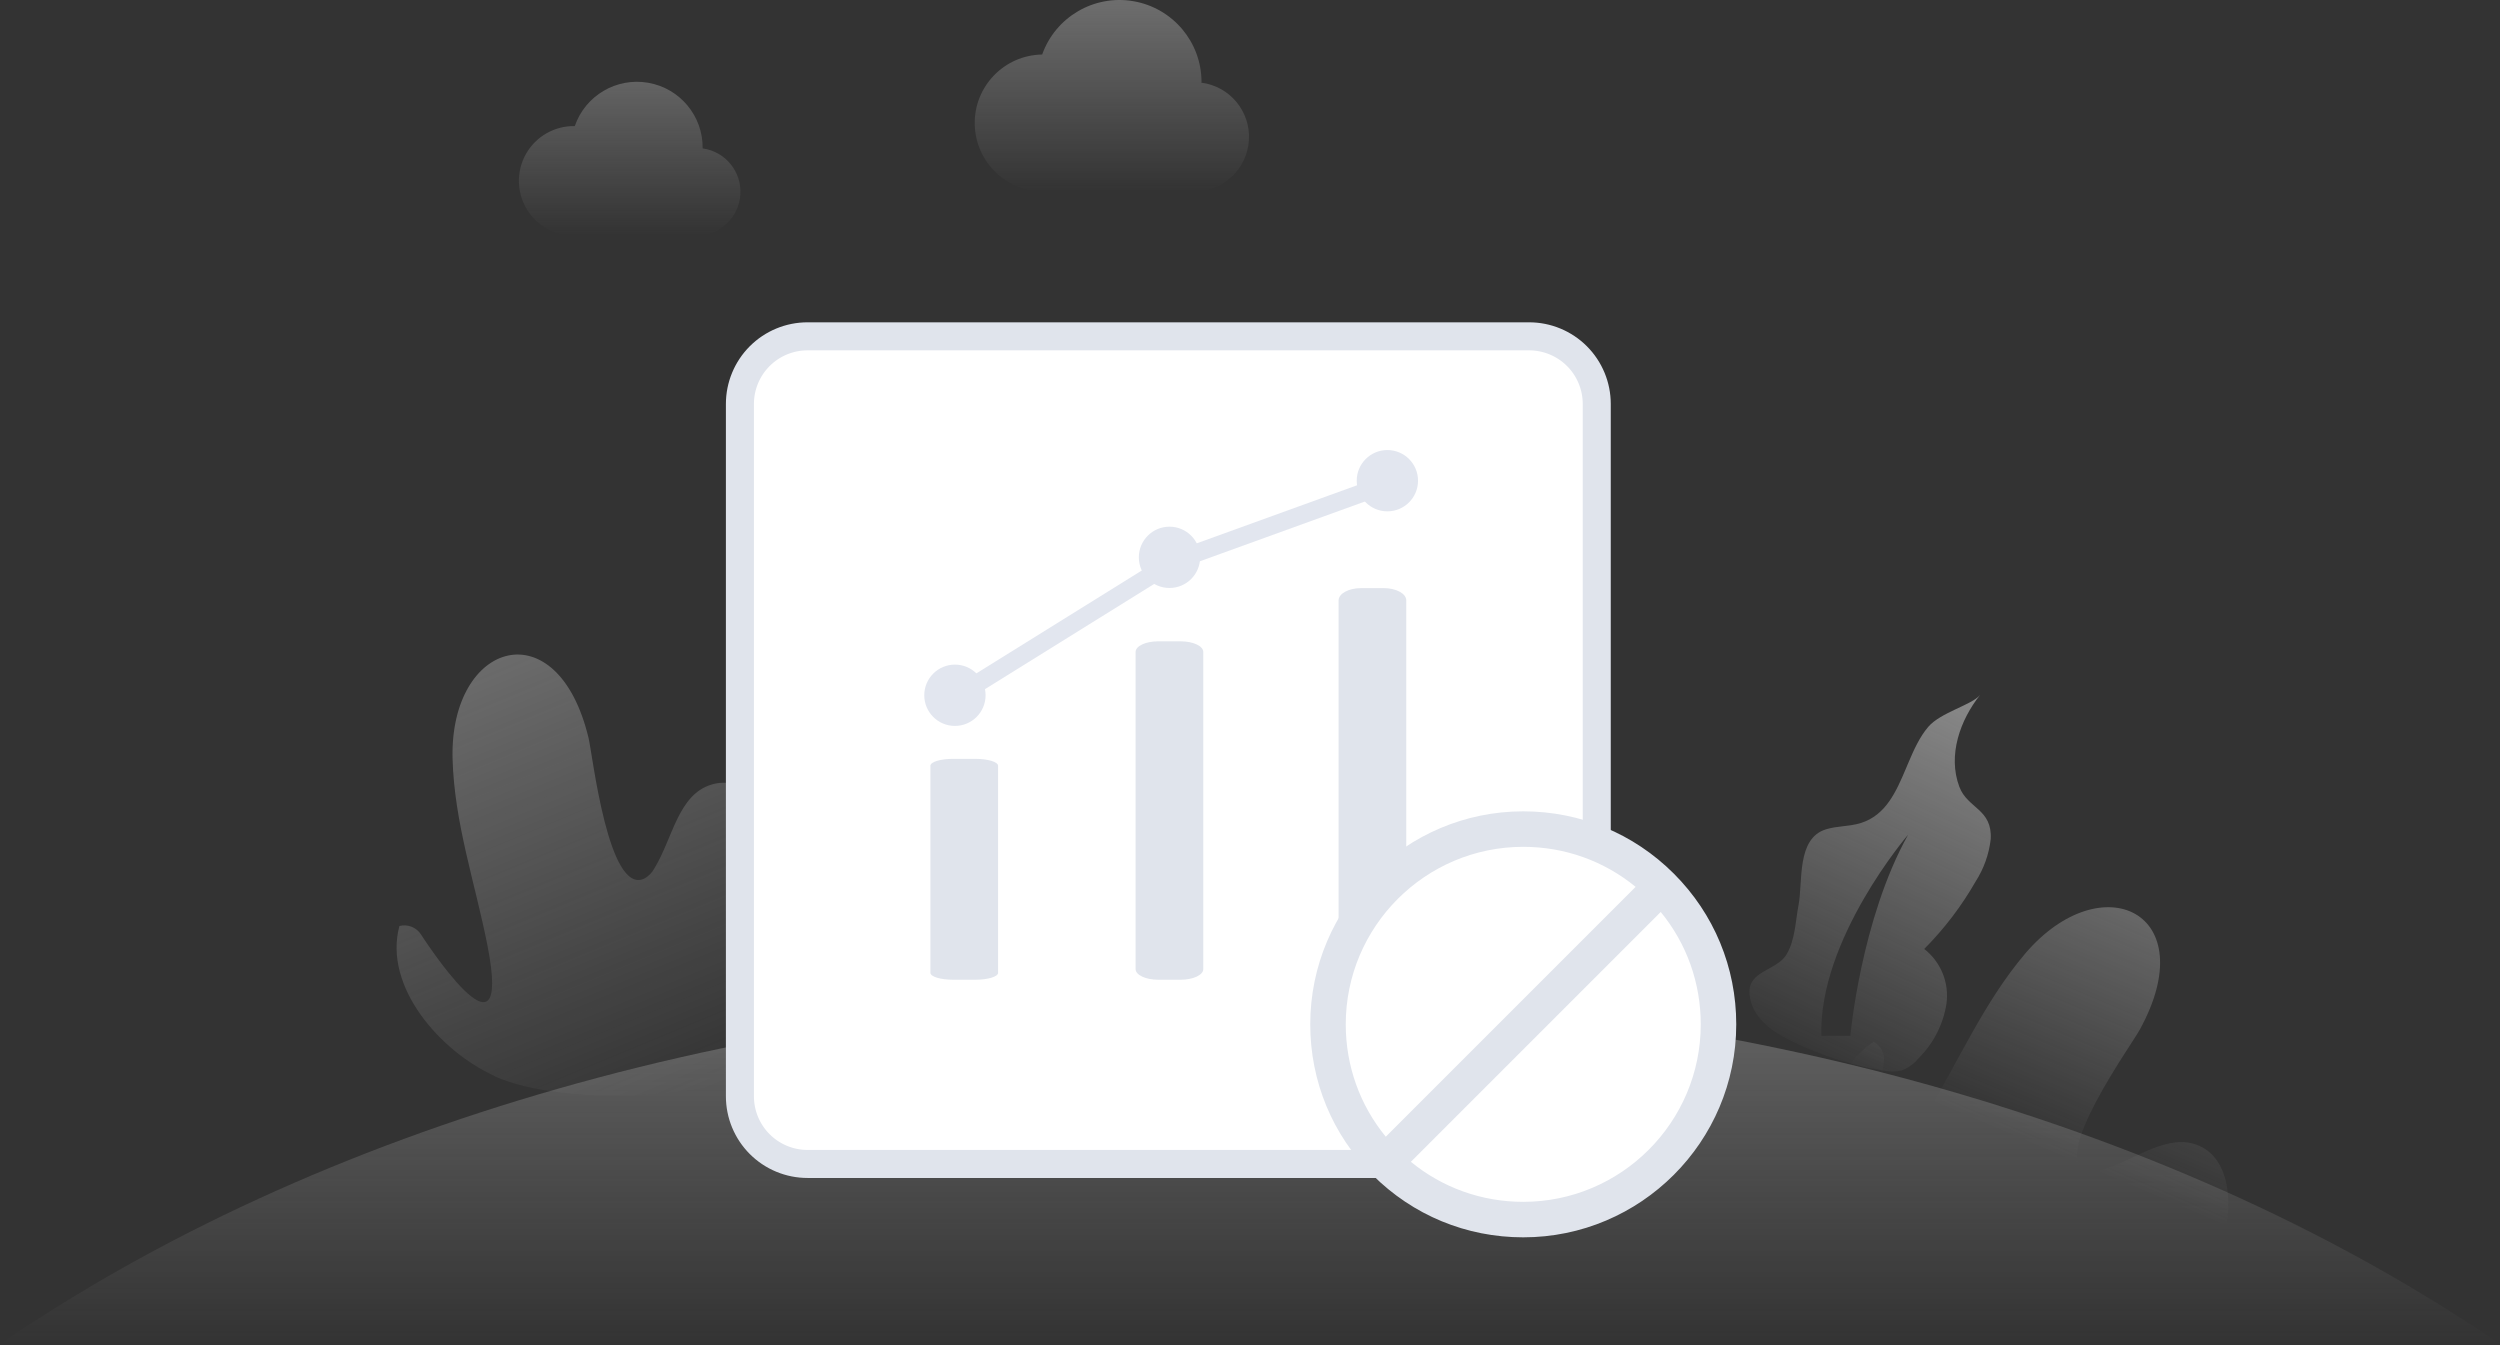 <svg width="223" height="120" viewBox="0 0 223 120" fill="none" xmlns="http://www.w3.org/2000/svg">
<rect x="0" y="0" width="223" height="120" fill="#333333" stroke="none"/>
<path d="M44.091 95.965C39.328 93.811 34.164 88.035 35.628 82.599C36.36 82.412 37.13 82.71 37.545 83.342C37.545 83.342 45.807 96.24 43.489 84.374C42.397 78.798 40.517 73.407 40.368 67.645C40.123 57.175 49.738 54.272 52.502 65.84C52.866 67.37 54.263 79.807 57.443 78.382C57.853 78.166 58.185 77.829 58.395 77.416C60.007 74.773 60.49 70.89 63.447 69.991C66.04 69.174 68.596 71.424 69.993 73.748C72.824 78.471 76.614 90.21 70.818 94.19C65.022 98.17 50.399 98.801 44.143 96.017L44.091 95.965Z" fill="url(#paint0_linear)"/>
<path d="M164.419 108.52C162.324 103.731 162.376 95.987 167.131 92.927C167.803 93.288 168.166 94.041 168.03 94.791C168.03 94.791 165.496 109.902 171.745 99.543C174.717 94.665 176.947 89.415 180.662 85.042C187.49 77.067 196.592 81.396 190.879 91.828C190.135 93.21 182.809 103.367 186.123 104.451C186.572 104.562 187.043 104.533 187.475 104.37C190.448 103.494 193.42 100.939 196.228 102.231C198.695 103.367 199.082 106.738 198.561 109.404C197.492 114.802 192.247 120.839 185.277 119.903C178.159 118.938 167.183 114.832 164.441 108.572L164.419 108.52Z" fill="url(#paint1_linear)"/>
<path d="M223 119.903C194.98 100.694 155.384 88.717 111.5 88.717C67.616 88.717 28.02 100.694 0 119.903H223Z" fill="url(#paint2_linear)"/>
<path d="M176.627 61.986C174.851 64.214 173.714 67.369 174.777 70.191C175.512 72.136 177.727 72.151 177.571 74.854C177.418 76.204 176.955 77.5 176.218 78.641C174.963 80.835 173.424 82.855 171.641 84.648C173.127 85.806 173.883 87.668 173.625 89.534C173.334 91.386 172.456 93.095 171.121 94.412C170.728 94.893 170.215 95.261 169.635 95.482C169.073 95.611 168.488 95.611 167.926 95.482C165.161 95.013 162.477 94.155 159.953 92.935C158.378 92.185 156.773 91.16 156.238 89.526C155.625 87.652 156.6 87.056 157.664 86.468L157.938 86.317C158.487 86.011 159.026 85.678 159.351 85.146C160.131 83.868 160.154 82.161 160.429 80.735C160.83 78.634 160.236 74.802 162.866 73.978C163.884 73.659 164.991 73.733 166.009 73.406C168.22 72.703 169.136 70.624 170.022 68.522L170.183 68.14C170.694 66.931 171.221 65.742 172.005 64.83C173.12 63.531 175.884 62.892 176.627 61.986ZM170.207 74.453C170.207 74.453 162.205 83.779 162.465 92.4H165.05C165.05 92.4 165.987 82.005 170.207 74.453Z" fill="url(#paint3_linear)"/>
<path d="M62.676 13.238C62.717 10.36 60.66 7.878 57.822 7.383C54.984 6.888 52.207 8.526 51.27 11.248C49.482 11.213 47.818 12.156 46.93 13.708C46.042 15.259 46.073 17.171 47.01 18.693C47.947 20.215 49.64 21.105 51.426 21.013H62.193C64.237 20.985 65.915 19.388 66.041 17.349C66.168 15.31 64.701 13.518 62.676 13.238Z" fill="url(#paint4_linear)"/>
<path d="M107.175 7.343V7.306C107.171 3.748 104.605 0.71 101.097 0.107C97.588 -0.496 94.154 1.511 92.961 4.863C89.586 4.916 86.893 7.694 86.946 11.066C86.999 14.44 89.779 17.131 93.154 17.077H106.529C109.106 17.082 111.241 15.081 111.402 12.511C111.564 9.941 109.695 7.69 107.138 7.372L107.175 7.343Z" fill="url(#paint5_linear)"/>
<path fill-rule="evenodd" clip-rule="evenodd" d="M102.01 60.028H84.59C83.753 60.028 83.075 60.886 83.075 61.944C83.075 63.002 83.753 63.86 84.59 63.86H102.01C102.846 63.86 103.524 63.002 103.524 61.944C103.524 60.886 102.846 60.028 102.01 60.028ZM94.928 70.49H85.136C83.998 70.49 83.075 71.413 83.075 72.55C83.075 73.688 83.998 74.61 85.136 74.61H94.928C96.066 74.61 96.989 73.688 96.989 72.55C96.989 71.413 96.066 70.49 94.928 70.49ZM85.136 80.793H94.928C96.066 80.793 96.989 81.715 96.989 82.853C96.989 83.99 96.066 84.913 94.928 84.913H85.136C83.998 84.913 83.075 83.99 83.075 82.853C83.075 81.715 83.998 80.793 85.136 80.793Z" fill="white"/>
<path fill-rule="evenodd" clip-rule="evenodd" d="M72.034 30H136.396C137.996 30 139.531 30.636 140.663 31.767C141.795 32.899 142.43 34.434 142.43 36.035V97.787C142.431 98.58 142.275 99.365 141.972 100.098C141.669 100.83 141.224 101.496 140.664 102.056C140.104 102.617 139.438 103.062 138.706 103.365C137.974 103.668 137.189 103.825 136.396 103.825H72.034C71.242 103.825 70.457 103.668 69.725 103.365C68.992 103.062 68.327 102.617 67.766 102.056C67.206 101.496 66.762 100.83 66.459 100.098C66.156 99.365 66 98.58 66 97.787V36.035C66 34.434 66.636 32.899 67.767 31.767C68.899 30.636 70.434 30 72.034 30V30Z" fill="white" stroke="#E0E4EC" stroke-width="2.5"/>
<path opacity="0.6" fill-rule="evenodd" clip-rule="evenodd" d="M121.416 87.392H123.427C124.538 87.392 125.439 86.903 125.439 86.298V53.554C125.439 52.951 124.538 52.46 123.427 52.46H121.416C120.304 52.46 119.403 52.948 119.403 53.554V86.298C119.403 86.903 120.304 87.392 121.416 87.392Z" fill="#CCD2DF"/>
<path opacity="0.6" fill-rule="evenodd" clip-rule="evenodd" d="M103.308 87.392H105.319C106.431 87.392 107.332 86.969 107.332 86.448V58.149C107.332 57.628 106.431 57.206 105.319 57.206H103.308C102.197 57.206 101.296 57.628 101.296 58.149V86.448C101.296 86.969 102.197 87.392 103.308 87.392Z" fill="#CCD2DF"/>
<path opacity="0.6" fill-rule="evenodd" clip-rule="evenodd" d="M85.005 87.392H87.016C88.127 87.392 89.028 87.118 89.028 86.776V68.305C89.028 67.965 88.127 67.69 87.016 67.69H85.005C83.893 67.69 82.992 67.963 82.992 68.305V86.776C82.992 87.118 83.893 87.392 85.005 87.392Z" fill="#CCD2DF"/>
<path d="M86.01 61.681L104.694 50.061L122.925 43.458" stroke="#E2E6EF" stroke-width="1.6"/>
<path d="M104.318 52.448C105.828 52.448 107.052 51.224 107.052 49.714C107.052 48.204 105.828 46.98 104.318 46.98C102.808 46.98 101.584 48.204 101.584 49.714C101.584 51.224 102.808 52.448 104.318 52.448Z" fill="#E2E6EF"/>
<path d="M123.754 45.612C125.264 45.612 126.488 44.388 126.488 42.878C126.488 41.368 125.264 40.144 123.754 40.144C122.244 40.144 121.02 41.368 121.02 42.878C121.02 44.388 122.244 45.612 123.754 45.612Z" fill="#E2E6EF"/>
<path d="M85.18 64.752C86.69 64.752 87.914 63.528 87.914 62.018C87.914 60.508 86.69 59.283 85.18 59.283C83.669 59.283 82.445 60.508 82.445 62.018C82.445 63.528 83.669 64.752 85.18 64.752Z" fill="#E2E6EF"/>
<path d="M136.406 109.293C145.844 109.293 153.495 101.336 153.495 91.521C153.495 81.705 145.844 73.748 136.406 73.748C126.968 73.748 119.317 81.705 119.317 91.521C119.317 101.336 126.968 109.293 136.406 109.293Z" fill="white"/>
<path d="M135.874 110.37C146.35 110.37 154.873 101.847 154.873 91.371C154.873 86.291 152.898 81.519 149.311 77.933C145.724 74.346 140.953 72.371 135.874 72.371C125.397 72.371 116.874 80.894 116.874 91.371C116.874 96.45 118.849 101.222 122.436 104.808C126.022 108.395 130.794 110.37 135.874 110.37ZM135.874 107.204C132.174 107.204 128.67 105.946 125.85 103.633L148.137 81.347C150.449 84.166 151.707 87.671 151.707 91.371C151.707 100.101 144.604 107.204 135.874 107.204ZM135.874 75.537C139.573 75.537 143.078 76.795 145.897 79.108L123.611 101.395C121.298 98.575 120.041 95.071 120.041 91.371C120.041 82.64 127.143 75.537 135.874 75.537Z" fill="#E0E4EC"/>
<defs>
<linearGradient id="paint0_linear" x1="17.284" y1="-14.771" x2="63.598" y2="97.009" gradientUnits="userSpaceOnUse">
<stop stop-color="#D2D2D2"/>
<stop offset="1" stop-color="#D2D2D2" stop-opacity="0"/>
</linearGradient>
<linearGradient id="paint1_linear" x1="205.54" y1="37.6" x2="178.628" y2="100.985" gradientUnits="userSpaceOnUse">
<stop stop-color="#D2D2D2"/>
<stop offset="1" stop-color="#D2D2D2" stop-opacity="0"/>
</linearGradient>
<linearGradient id="paint2_linear" x1="111.5" y1="19.747" x2="111.5" y2="119.903" gradientUnits="userSpaceOnUse">
<stop stop-color="#D2D2D2"/>
<stop offset="1" stop-color="#D2D2D2" stop-opacity="0"/>
</linearGradient>
<linearGradient id="paint3_linear" x1="177.596" y1="29.139" x2="148.936" y2="89.869" gradientUnits="userSpaceOnUse">
<stop stop-color="#D2D2D2"/>
<stop offset="1" stop-color="#D2D2D2" stop-opacity="0"/>
</linearGradient>
<linearGradient id="paint4_linear" x1="56.167" y1="-24.286" x2="56.167" y2="21.019" gradientUnits="userSpaceOnUse">
<stop stop-color="#D2D2D2"/>
<stop offset="1" stop-color="#D2D2D2" stop-opacity="0"/>
</linearGradient>
<linearGradient id="paint5_linear" x1="99.179" y1="-28.897" x2="99.179" y2="17.078" gradientUnits="userSpaceOnUse">
<stop stop-color="#D2D2D2"/>
<stop offset="1" stop-color="#D2D2D2" stop-opacity="0"/>
</linearGradient>
</defs>
</svg>
